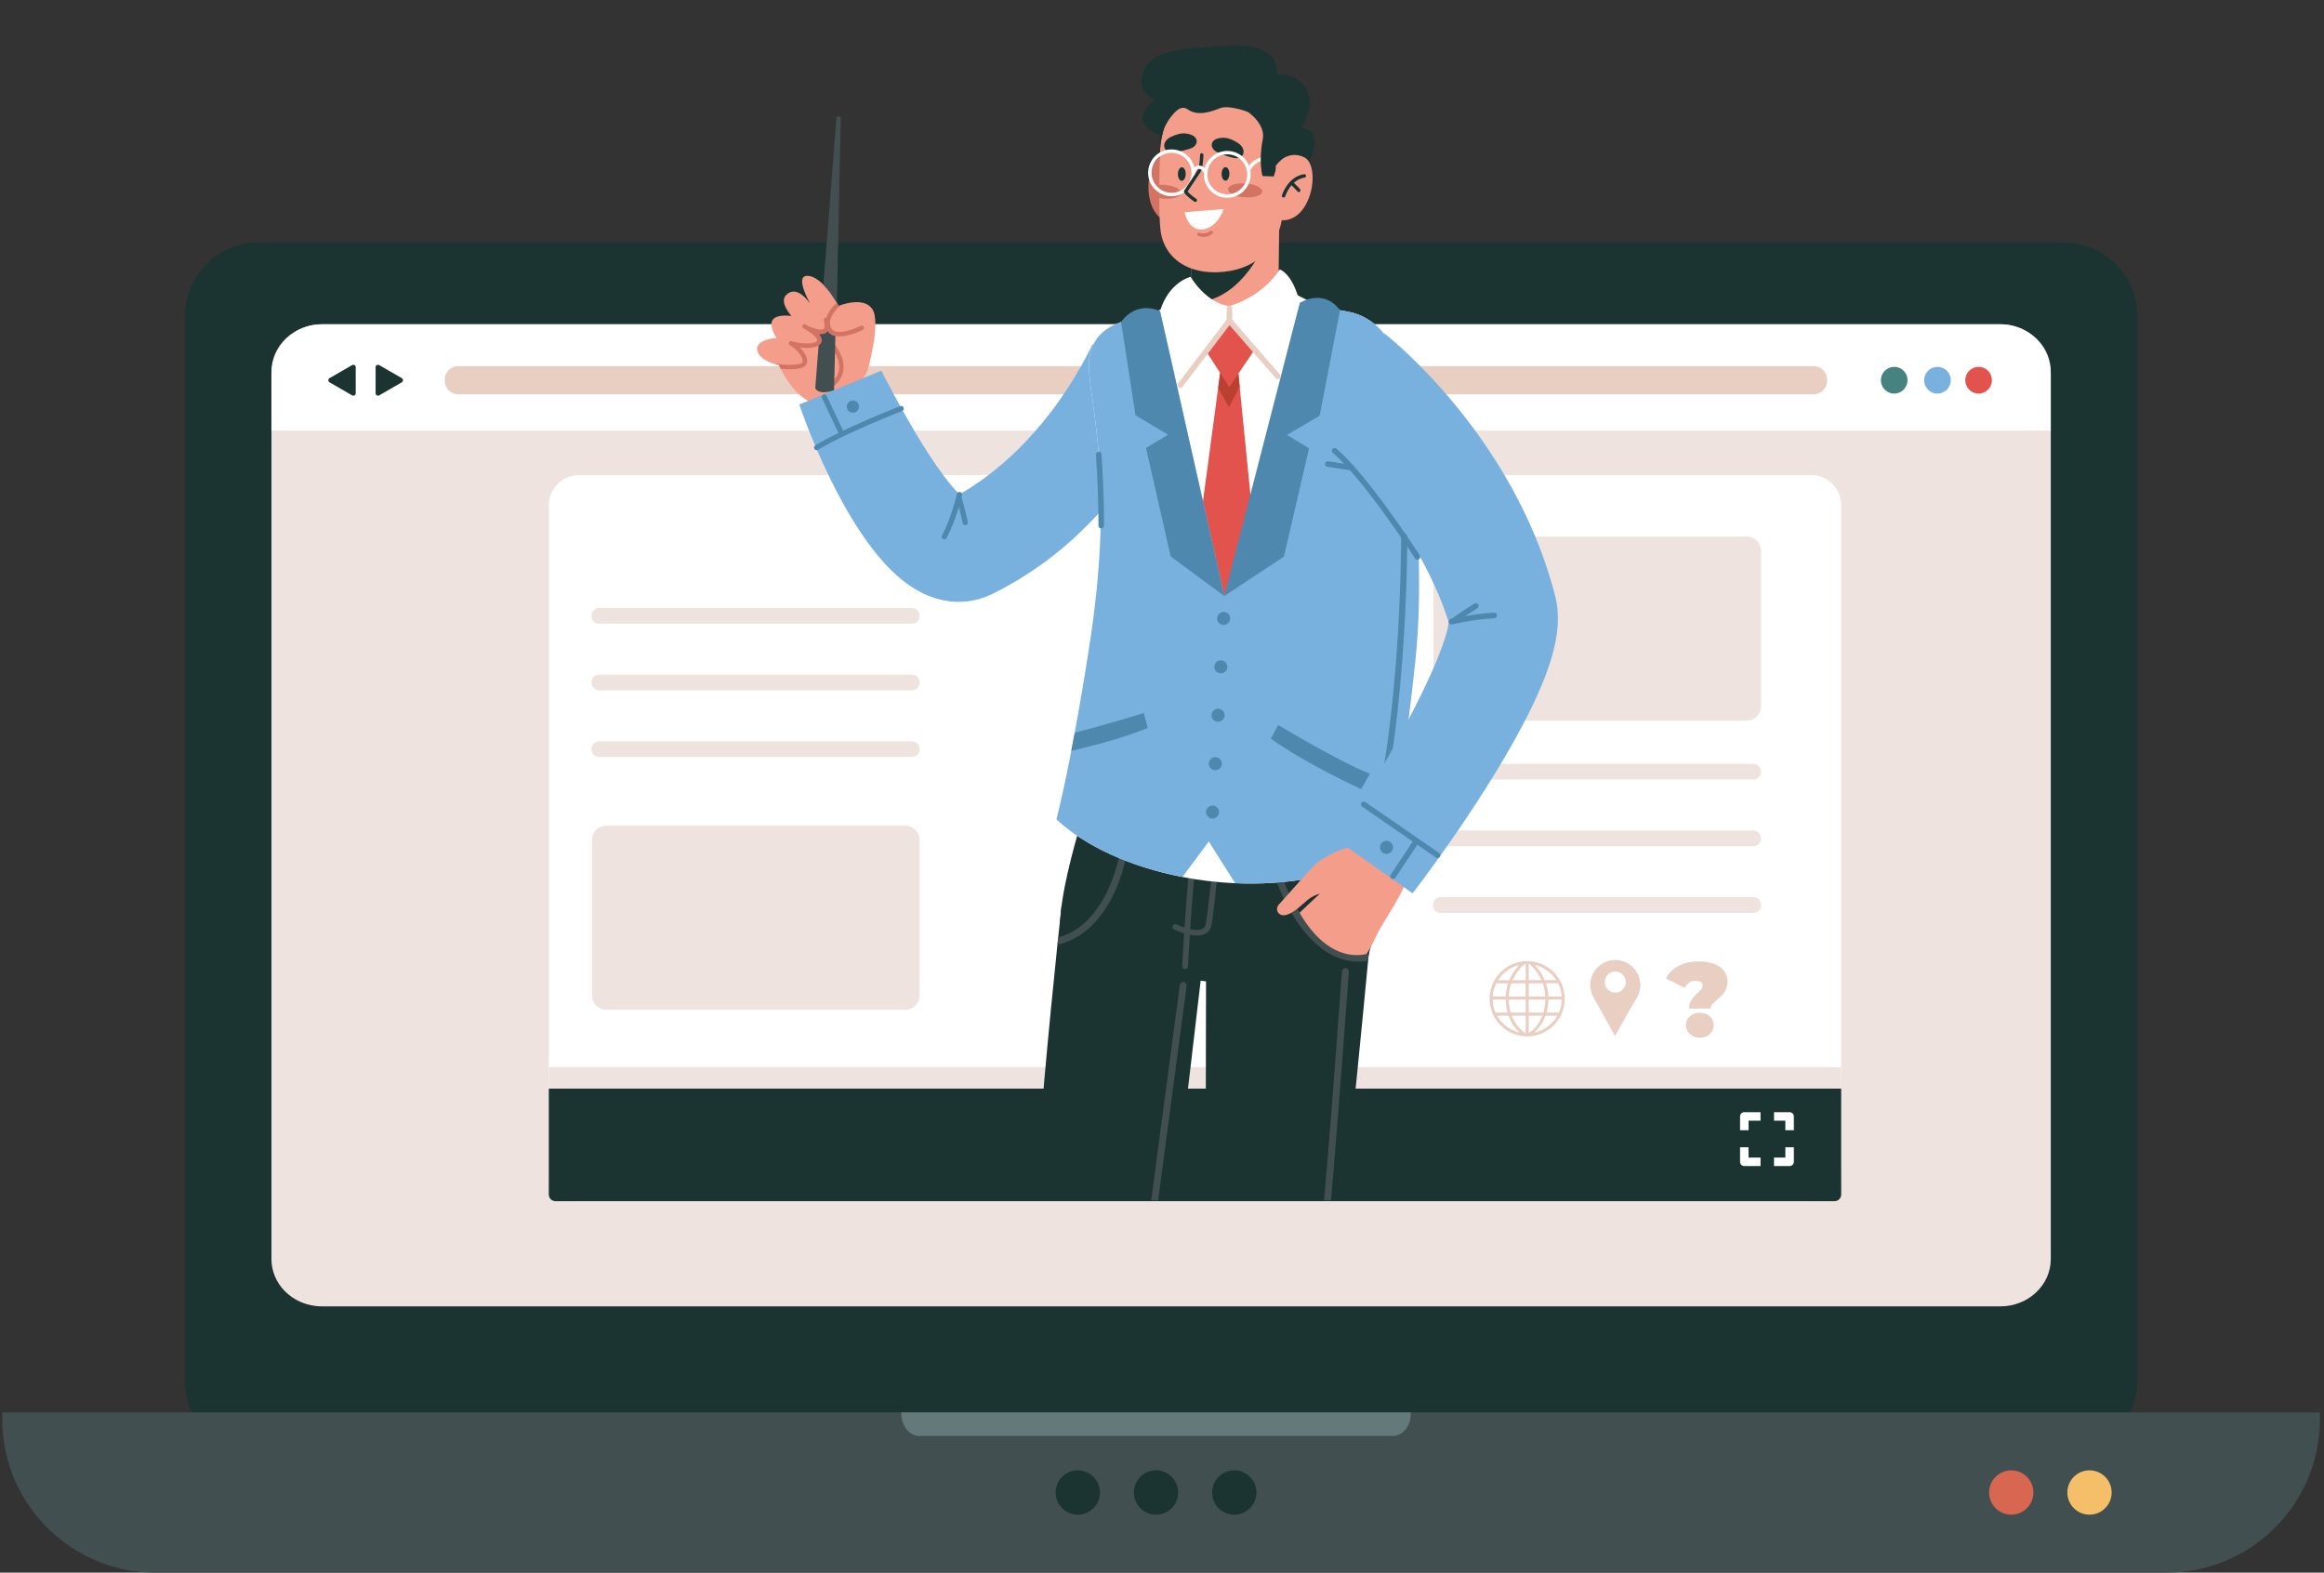 <svg width="368" height="249" viewBox="0 0 368 249" fill="none" xmlns="http://www.w3.org/2000/svg">
<rect x="0" y="0" width="368" height="249" fill="#333333" stroke="none"/>
<g clip-path="url(#clip0)">
<path d="M338.472 50.106V218.586C338.472 225.059 333.227 230.308 326.761 230.308H40.953C34.487 230.308 29.242 225.059 29.242 218.586V50.106C29.242 43.634 34.487 38.384 40.953 38.384H326.761C333.227 38.384 338.472 43.634 338.472 50.106Z" fill="#1B3431"/>
<path d="M324.736 58.834V199.358C324.736 203.49 321.164 206.844 316.755 206.844H50.966C48.608 206.844 46.492 205.883 45.029 204.36C43.755 203.039 42.984 201.28 42.984 199.358V58.834C42.984 54.702 46.564 51.348 50.972 51.348H316.762C318.238 51.348 319.616 51.721 320.798 52.381C323.149 53.676 324.736 56.081 324.736 58.834Z" fill="#EFE3DF"/>
<path d="M367.354 223.64V224.706C367.354 230.021 365.649 234.931 362.762 238.926C358.353 245.025 351.182 249 343.083 249H24.624C16.525 249 9.354 245.032 4.945 238.926C2.058 234.931 0.354 230.021 0.354 224.706V223.64H367.354Z" fill="#414F50"/>
<path d="M186.564 236.317C186.564 238.259 184.996 239.828 183.056 239.828C181.116 239.828 179.549 238.259 179.549 236.317C179.549 234.375 181.116 232.806 183.056 232.806C184.996 232.806 186.564 234.382 186.564 236.317Z" fill="#1B3431"/>
<path d="M174.174 236.317C174.174 238.259 172.606 239.828 170.667 239.828C168.727 239.828 167.159 238.259 167.159 236.317C167.159 234.375 168.727 232.806 170.667 232.806C172.6 232.806 174.174 234.382 174.174 236.317Z" fill="#1B3431"/>
<path d="M198.954 236.317C198.954 238.259 197.387 239.828 195.447 239.828C193.507 239.828 191.939 238.259 191.939 236.317C191.939 234.375 193.507 232.806 195.447 232.806C197.387 232.806 198.954 234.382 198.954 236.317Z" fill="#1B3431"/>
<path d="M321.986 236.317C321.986 238.259 320.419 239.828 318.479 239.828C316.539 239.828 314.972 238.259 314.972 236.317C314.972 234.375 316.539 232.806 318.479 232.806C320.412 232.806 321.986 234.382 321.986 236.317Z" fill="#D76751"/>
<path d="M334.376 236.317C334.376 238.259 332.809 239.828 330.869 239.828C328.929 239.828 327.361 238.259 327.361 236.317C327.361 234.375 328.929 232.806 330.869 232.806C332.809 232.806 334.376 234.382 334.376 236.317Z" fill="#F5BF69"/>
<path d="M142.725 223.64V223.882C142.725 225.804 144.011 227.367 145.598 227.367H220.52C222.107 227.367 223.394 225.811 223.394 223.882V223.64H142.725Z" fill="#647A7A"/>
<path d="M324.736 59.338V68.19H42.977V59.338C42.977 57.631 43.507 56.056 44.421 54.761C45.858 52.695 48.255 51.342 50.965 51.342H316.755C319.465 51.342 321.862 52.695 323.299 54.761C324.201 56.062 324.736 57.638 324.736 59.338Z" fill="white"/>
<path d="M302.052 60.201C302.052 61.371 301.105 62.319 299.943 62.319C298.774 62.319 297.833 61.371 297.833 60.201C297.833 59.03 298.78 58.089 299.943 58.089C301.112 58.082 302.052 59.03 302.052 60.201Z" fill="#468280"/>
<path d="M308.904 60.201C308.904 61.371 307.957 62.319 306.787 62.319C305.618 62.319 304.678 61.371 304.678 60.201C304.678 59.03 305.625 58.089 306.787 58.089C307.957 58.082 308.904 59.03 308.904 60.201Z" fill="#78B1DE"/>
<path d="M315.416 60.201C315.416 61.371 314.469 62.319 313.306 62.319C312.137 62.319 311.196 61.371 311.196 60.201C311.196 59.03 312.143 58.089 313.306 58.089C314.475 58.082 315.416 59.03 315.416 60.201Z" fill="#E2534D"/>
<path d="M287.174 62.437H72.559C71.383 62.437 70.423 61.476 70.423 60.299V60.103C70.423 58.926 71.383 57.965 72.559 57.965H287.174C288.35 57.965 289.31 58.926 289.31 60.103V60.299C289.31 61.476 288.35 62.437 287.174 62.437Z" fill="#E9CEC2"/>
<path d="M56.328 60.2V62.273C56.328 62.567 56.014 62.75 55.76 62.6L53.97 61.567L52.18 60.534C51.926 60.39 51.926 60.024 52.18 59.873L53.97 58.84L55.76 57.807C56.014 57.664 56.328 57.847 56.328 58.134V60.2Z" fill="#1B3431"/>
<path d="M59.476 60.2V62.273C59.476 62.567 59.789 62.75 60.044 62.6L61.833 61.567L63.623 60.534C63.878 60.39 63.878 60.024 63.623 59.873L61.833 58.84L60.044 57.807C59.789 57.664 59.476 57.847 59.476 58.134V60.2Z" fill="#1B3431"/>
<path d="M286.756 190.198H91.695C89.05 190.198 86.901 188.047 86.901 185.4V80.01C86.901 77.362 89.05 75.211 91.695 75.211H286.756C289.401 75.211 291.55 77.362 291.55 80.01V185.393C291.55 188.047 289.401 190.198 286.756 190.198Z" fill="white"/>
<path d="M251.806 155.875C251.786 156.64 251.989 157.365 252.348 157.98C252.524 158.281 252.707 158.575 252.871 158.876L255.738 164.054L257.619 160.66C258.115 159.758 258.657 158.882 259.186 157.999C259.539 157.405 259.742 156.712 259.742 155.973C259.742 153.691 257.815 151.854 255.503 152.011C253.478 152.148 251.858 153.841 251.806 155.875ZM254.099 155.502C254.099 154.574 254.85 153.828 255.771 153.828C256.691 153.828 257.443 154.58 257.443 155.502C257.443 156.424 256.691 157.176 255.771 157.176C254.85 157.176 254.099 156.424 254.099 155.502Z" fill="#E9CEC2"/>
<path d="M235.876 158.143C235.876 161.432 238.547 164.099 241.826 164.099C245.105 164.099 247.776 161.425 247.776 158.143C247.776 154.855 245.105 152.188 241.826 152.188C238.547 152.188 235.876 154.855 235.876 158.143ZM239.22 160.34C239.024 159.693 238.92 158.993 238.9 158.255H241.591V160.34H239.22ZM240.624 163.485C239.109 163.145 237.829 162.184 237.058 160.817H238.874C239.122 161.524 239.468 162.164 239.906 162.713C240.128 163.001 240.363 163.256 240.624 163.485ZM241.591 160.817V163.609C241.408 163.504 240.84 163.132 240.272 162.4C239.906 161.929 239.605 161.399 239.383 160.811H241.591V160.817ZM239.514 155.208C240.148 153.802 241.082 152.933 241.382 152.678C241.454 152.671 241.526 152.665 241.597 152.665V155.208H239.514ZM237.208 155.208C237.973 154.012 239.174 153.149 240.539 152.815C240.272 153.103 240.017 153.41 239.788 153.744C239.468 154.201 239.2 154.691 238.985 155.208H237.208ZM238.9 157.777C238.926 157.065 239.07 156.365 239.311 155.692H241.584V157.777H238.9ZM236.366 157.777C236.412 157.045 236.607 156.346 236.934 155.692H238.802C238.573 156.372 238.443 157.071 238.417 157.777H236.366ZM238.423 158.255C238.436 158.987 238.541 159.693 238.724 160.34H236.823C236.536 159.68 236.379 158.98 236.366 158.255H238.423ZM245.183 158.255H247.299C247.286 158.98 247.13 159.68 246.842 160.34H244.883C245.066 159.686 245.17 158.987 245.183 158.255ZM242.068 155.208V152.665C242.12 152.665 242.166 152.671 242.218 152.671C242.427 152.848 242.923 153.299 243.426 154.025C243.681 154.397 243.91 154.79 244.092 155.201H242.068V155.208ZM244.288 155.685C244.537 156.359 244.674 157.065 244.7 157.771H242.068V155.685H244.288ZM244.615 155.208C244.399 154.698 244.132 154.201 243.812 153.744C243.577 153.404 243.315 153.09 243.041 152.796C244.439 153.116 245.667 153.985 246.444 155.201H244.615V155.208ZM244.706 158.255C244.687 158.993 244.582 159.699 244.386 160.34H242.068V158.255H244.706ZM245.183 157.777C245.157 157.071 245.026 156.365 244.798 155.692H246.725C247.051 156.346 247.247 157.052 247.293 157.777H245.183ZM246.601 160.817C245.83 162.184 244.491 163.171 242.963 163.498C243.224 163.263 243.472 163.001 243.694 162.713C244.132 162.158 244.478 161.517 244.726 160.817H246.601ZM244.223 160.817C243.563 162.537 242.433 163.354 242.068 163.576V160.817H244.223Z" fill="#E9CEC2"/>
<path d="M269.604 156.058C269.604 155.541 269.108 155.273 268.487 155.273C267.769 155.273 267.109 155.705 266.757 156.404L263.798 154.92C264.647 153.325 266.326 152.227 268.984 152.227C271.596 152.227 273.543 153.325 273.543 155.404C273.543 157.954 270.884 158.398 270.884 159.68H267.455C267.455 157.673 269.604 157.071 269.604 156.058ZM266.972 162.314C266.972 161.196 267.867 160.353 269.167 160.353C270.466 160.353 271.361 161.203 271.361 162.314C271.361 163.413 270.46 164.315 269.167 164.315C267.873 164.315 266.972 163.413 266.972 162.314Z" fill="#E9CEC2"/>
<path d="M143.358 159.883H95.986C94.745 159.883 93.732 158.876 93.732 157.627V132.986C93.732 131.744 94.738 130.73 95.986 130.73H143.358C144.599 130.73 145.611 131.737 145.611 132.986V157.627C145.605 158.876 144.599 159.883 143.358 159.883Z" fill="#EFE3DF"/>
<path d="M276.599 114.118H229.227C227.986 114.118 226.974 113.111 226.974 111.862V87.221C226.974 85.979 227.979 84.965 229.227 84.965H276.599C277.84 84.965 278.853 85.972 278.853 87.221V111.862C278.846 113.111 277.84 114.118 276.599 114.118Z" fill="#EFE3DF"/>
<path d="M277.658 133.992H228.091C227.431 133.992 226.902 133.456 226.902 132.802V132.691C226.902 132.031 227.438 131.501 228.091 131.501H277.658C278.318 131.501 278.847 132.038 278.847 132.691V132.802C278.847 133.456 278.318 133.992 277.658 133.992Z" fill="#EFE3DF"/>
<path d="M277.658 123.434H228.091C227.431 123.434 226.902 122.898 226.902 122.244V122.133C226.902 121.472 227.438 120.943 228.091 120.943H277.658C278.318 120.943 278.847 121.479 278.847 122.133V122.244C278.847 122.898 278.318 123.434 277.658 123.434Z" fill="#EFE3DF"/>
<path d="M277.658 144.545H228.091C227.431 144.545 226.902 144.009 226.902 143.355V143.244C226.902 142.583 227.438 142.054 228.091 142.054H277.658C278.318 142.054 278.847 142.59 278.847 143.244V143.355C278.847 144.015 278.318 144.545 277.658 144.545Z" fill="#EFE3DF"/>
<path d="M144.418 109.312H94.851C94.191 109.312 93.662 108.776 93.662 108.122V108.011C93.662 107.351 94.198 106.821 94.851 106.821H144.418C145.077 106.821 145.606 107.357 145.606 108.011V108.122C145.606 108.776 145.077 109.312 144.418 109.312Z" fill="#EFE3DF"/>
<path d="M144.418 98.754H94.851C94.191 98.754 93.662 98.218 93.662 97.564V97.453C93.662 96.792 94.198 96.263 94.851 96.263H144.418C145.077 96.263 145.606 96.799 145.606 97.453V97.564C145.606 98.218 145.077 98.754 144.418 98.754Z" fill="#EFE3DF"/>
<path d="M144.418 119.864H94.851C94.191 119.864 93.662 119.328 93.662 118.675V118.563C93.662 117.903 94.198 117.374 94.851 117.374H144.418C145.077 117.374 145.606 117.91 145.606 118.563V118.675C145.606 119.335 145.077 119.864 144.418 119.864Z" fill="#EFE3DF"/>
<path d="M86.901 172.337H291.55V189.133C291.55 189.721 291.073 190.192 290.485 190.192H87.966C87.378 190.192 86.901 189.714 86.901 189.133V172.337Z" fill="#1B3431"/>
<path d="M276.881 178.96V177.443H278.775V176.096H276.208C275.836 176.096 275.535 176.397 275.535 176.77V178.96H276.881Z" fill="white"/>
<path d="M276.881 181.653H275.535V183.955C275.535 184.327 275.836 184.628 276.208 184.628H278.775V183.281H276.881V181.653Z" fill="white"/>
<path d="M282.706 178.96H284.052V176.77C284.052 176.397 283.751 176.096 283.379 176.096H280.91V177.443H282.706V178.96Z" fill="white"/>
<path d="M282.706 181.653V183.281H280.91V184.628H283.379C283.751 184.628 284.052 184.327 284.052 183.955V181.653H282.706Z" fill="white"/>
<path d="M291.55 168.983H86.901V172.343H291.55V168.983Z" fill="#EFE3DF"/>
<path d="M137.364 58.703C137.364 58.703 134.934 64.228 130.421 64.162C126.777 64.11 124.399 59.978 123.615 58.396C123.426 58.017 123.335 57.781 123.335 57.781C123.335 57.781 123.073 57.742 122.695 57.637C121.806 57.395 120.265 56.801 119.925 55.539C119.442 53.741 122.943 53.505 122.943 53.505C122.943 53.505 121.669 51.596 122.361 50.629C123.041 49.674 125.32 50.027 125.32 50.027C125.32 50.027 123.335 47.857 124.478 46.713C126.208 44.987 128.096 47.863 128.266 48.04C128.155 47.818 125.888 43.816 127.73 43.679C129.337 43.555 131.342 45.85 132.511 47.916C132.701 48.243 132.799 48.432 132.799 48.432C132.799 48.432 132.916 48.386 133.112 48.315C134.053 47.988 136.874 47.183 138.102 48.896C139.585 50.969 137.364 58.703 137.364 58.703Z" fill="#F49D8B"/>
<path d="M132.022 61.102C131.904 61.129 131.78 61.089 131.695 60.991C131.565 60.847 131.578 60.625 131.721 60.501C132.492 59.814 132.884 59.01 132.884 58.108C132.884 55.8 130.382 53.564 130.356 53.538C130.212 53.414 130.199 53.192 130.324 53.048C130.454 52.904 130.67 52.891 130.813 53.015C130.924 53.113 133.576 55.486 133.576 58.102C133.576 59.206 133.106 60.187 132.178 61.017C132.139 61.063 132.08 61.089 132.022 61.102Z" fill="#D37363"/>
<path d="M131.218 52.028C131.113 52.426 130.865 52.701 130.506 52.825C130.428 52.851 130.349 52.871 130.258 52.877C130.068 52.904 129.846 52.891 129.618 52.858C129.755 53.008 129.872 53.165 129.957 53.322C130.042 53.479 130.101 53.629 130.114 53.786C130.134 54.008 130.088 54.322 129.748 54.597C129.023 55.172 127.697 55.146 126.652 55.002C127.266 55.617 127.75 56.369 127.808 57.003C127.848 57.415 127.71 57.761 127.41 57.997C127.208 58.16 126.901 58.271 126.541 58.343C125.647 58.526 124.425 58.467 123.615 58.395C123.426 58.016 123.334 57.781 123.334 57.781C123.334 57.781 123.073 57.742 122.688 57.637C122.747 57.611 122.812 57.598 122.884 57.611C124.17 57.787 126.417 57.898 126.979 57.454C127.051 57.395 127.136 57.297 127.116 57.062C127.051 56.356 126.058 55.192 125.078 54.662C124.922 54.577 124.856 54.394 124.922 54.231C124.987 54.061 125.17 53.976 125.333 54.022C126.162 54.25 128.488 54.702 129.311 54.048C129.428 53.95 129.422 53.884 129.415 53.845C129.402 53.675 129.252 53.472 129.023 53.244C128.566 52.792 127.795 52.282 127.221 51.975C127.155 51.943 127.103 51.89 127.077 51.825C127.025 51.727 127.025 51.609 127.077 51.505C127.168 51.335 127.377 51.269 127.547 51.361C127.658 51.42 127.88 51.544 128.155 51.714C128.703 51.923 129.239 52.099 129.663 52.165C129.918 52.204 130.127 52.204 130.277 52.158C130.369 52.126 130.48 52.067 130.539 51.844C130.617 51.57 130.571 51.165 130.441 50.727C130.401 50.589 130.454 50.445 130.565 50.354L130.571 50.347C130.761 50.203 131.041 50.295 131.107 50.524C131.277 51.073 131.329 51.603 131.218 52.028Z" fill="#D37363"/>
<path d="M130.382 45.078C130.872 45.588 131.29 46.052 131.662 46.647C132.021 47.229 132.269 47.536 132.518 47.922C132.55 47.889 132.485 47.955 132.518 47.922L133.132 18.75C133.145 18.306 132.479 18.266 132.446 18.718L130.382 45.078C130.382 45.078 130.375 45.072 130.382 45.078Z" fill="#414F50"/>
<path d="M132.068 61.802C129.449 62.671 129.096 61.436 129.096 61.436L129.625 54.682C129.664 54.656 129.71 54.623 129.749 54.597C130.089 54.322 130.134 54.002 130.115 53.786C130.102 53.629 130.043 53.479 129.958 53.322C129.906 53.224 129.834 53.119 129.756 53.021L129.769 52.877C129.945 52.891 130.115 52.897 130.258 52.877C130.35 52.864 130.428 52.851 130.507 52.825C130.748 52.747 130.938 52.596 131.062 52.387C131.264 52.721 131.565 52.956 131.957 53.1C132.061 53.139 132.166 53.172 132.283 53.191L132.068 61.802Z" fill="#414F50"/>
<path d="M136.619 52.224C136.541 52.263 135.326 52.878 134.026 53.139C133.308 53.283 132.556 53.322 131.956 53.1C131.459 52.917 131.113 52.577 130.917 52.093C130.218 50.38 131.616 48.746 132.511 47.916C132.7 48.242 132.798 48.432 132.798 48.432C132.798 48.432 132.916 48.386 133.112 48.314C132.347 48.988 130.989 50.439 131.557 51.825C131.675 52.126 131.89 52.322 132.197 52.44C133.353 52.871 135.554 51.975 136.306 51.596C136.475 51.511 136.684 51.577 136.776 51.747C136.861 51.923 136.789 52.132 136.619 52.224Z" fill="#D37363"/>
<path d="M173.005 54.506V54.493C173.005 54.493 173.012 54.48 173.005 54.493L172.986 54.525L172.947 54.604L172.855 54.793L172.653 55.212C172.581 55.356 172.509 55.499 172.437 55.643C172.365 55.787 172.287 55.938 172.209 56.081C171.902 56.67 171.582 57.271 171.248 57.866C170.569 59.05 169.87 60.239 169.113 61.39C168.355 62.541 167.584 63.678 166.755 64.777C166.337 65.319 165.925 65.868 165.488 66.391C165.07 66.934 164.626 67.444 164.188 67.967C163.293 68.987 162.379 69.987 161.425 70.929C161.197 71.171 160.948 71.4 160.707 71.628C160.465 71.857 160.23 72.099 159.982 72.315C159.485 72.759 158.996 73.217 158.486 73.635C157.487 74.511 156.429 75.29 155.371 76.074C154.293 76.819 153.209 77.545 152.079 78.192C151.798 78.356 151.517 78.526 151.236 78.683L150.374 79.134L149.943 79.363L149.839 79.421L149.891 79.395L149.963 79.363C150.061 79.317 150.165 79.278 150.27 79.245C150.707 79.075 151.217 78.996 151.674 78.99C151.791 78.99 151.883 78.983 151.994 78.99C152.046 78.996 152.098 78.996 152.151 79.003L152.281 79.016C152.366 79.023 152.458 79.042 152.536 79.062C152.601 79.068 152.667 79.088 152.732 79.108C152.765 79.114 152.804 79.134 152.823 79.134C152.849 79.14 152.869 79.147 152.895 79.153C152.941 79.166 152.987 79.193 153.026 79.206C153.052 79.212 153.078 79.225 153.104 79.238L153.137 79.258C153.143 79.258 153.15 79.258 153.15 79.264C153.241 79.323 153.052 79.238 152.791 79.036C152.529 78.833 152.183 78.526 151.818 78.16C151.452 77.793 151.066 77.362 150.675 76.898C149.891 75.969 149.094 74.897 148.31 73.773C147.526 72.642 146.756 71.452 145.998 70.223C145.234 69 144.489 67.738 143.758 66.457C143.026 65.175 142.301 63.881 141.596 62.567C141.237 61.913 140.884 61.259 140.544 60.599L139.538 58.697L126.567 64.051L126.789 64.692L127.005 65.287L127.436 66.463C127.73 67.241 128.03 68.013 128.337 68.778C128.958 70.308 129.611 71.831 130.303 73.348C131.002 74.858 131.733 76.368 132.517 77.879C132.916 78.63 133.314 79.382 133.739 80.134C134.163 80.886 134.607 81.638 135.064 82.39C135.992 83.893 136.991 85.397 138.167 86.92C138.755 87.679 139.388 88.45 140.094 89.222C140.806 90 141.589 90.778 142.536 91.575C143.49 92.366 144.6 93.183 146.103 93.922L146.383 94.06C146.481 94.105 146.586 94.151 146.69 94.19C146.899 94.275 147.102 94.367 147.311 94.445C147.526 94.53 147.768 94.609 147.997 94.681L148.343 94.792C148.46 94.825 148.591 94.857 148.722 94.89C148.976 94.955 149.238 95.014 149.492 95.066C149.767 95.119 150.048 95.158 150.328 95.197C150.472 95.217 150.609 95.23 150.753 95.249C150.903 95.263 151.053 95.269 151.204 95.276C151.504 95.289 151.798 95.302 152.111 95.289C153.352 95.263 154.633 95.021 155.821 94.602C156.109 94.498 156.39 94.38 156.67 94.256L156.879 94.164L157.069 94.079L157.219 94.001L157.833 93.687L159.054 93.053C159.459 92.831 159.851 92.602 160.25 92.373C161.85 91.471 163.372 90.457 164.867 89.411C166.337 88.339 167.78 87.221 169.132 86.018C170.504 84.841 171.791 83.573 173.038 82.285L173.952 81.304C174.259 80.977 174.547 80.637 174.841 80.304C175.135 79.971 175.429 79.631 175.709 79.291L176.559 78.264C178.792 75.492 180.765 72.557 182.502 69.497C183.364 67.961 184.181 66.405 184.919 64.79C185.291 63.979 185.65 63.168 185.99 62.325C186.075 62.116 186.16 61.907 186.238 61.691C186.323 61.482 186.401 61.259 186.486 61.044C186.565 60.828 186.65 60.599 186.734 60.37L187.009 59.553L173.005 54.506Z" fill="#78B1DE"/>
<path d="M134.098 64.221C134.007 64.751 134.366 65.248 134.888 65.339C135.417 65.43 135.914 65.071 136.005 64.548C136.097 64.018 135.738 63.522 135.215 63.43C134.686 63.338 134.19 63.691 134.098 64.221Z" fill="#4E88AF"/>
<path d="M149.428 85.377C149.604 85.423 149.8 85.345 149.892 85.175C151.42 82.357 152.302 78.558 152.335 78.395C152.387 78.173 152.25 77.95 152.021 77.898C151.799 77.846 151.577 77.99 151.525 78.212C151.518 78.251 150.636 82.063 149.16 84.782C149.049 84.985 149.128 85.233 149.324 85.345C149.363 85.358 149.395 85.371 149.428 85.377Z" fill="#4E88AF"/>
<path d="M152.739 83.135C152.798 83.148 152.863 83.154 152.928 83.141C153.15 83.096 153.294 82.873 153.248 82.651C153.222 82.527 152.595 79.604 152.184 78.669C152.092 78.46 151.844 78.369 151.635 78.46C151.426 78.552 151.335 78.8 151.426 79.009C151.805 79.859 152.432 82.795 152.438 82.828C152.471 82.978 152.589 83.096 152.739 83.135Z" fill="#4E88AF"/>
<path d="M129.213 71.262C129.317 71.288 129.435 71.275 129.533 71.216C133.778 68.621 142.752 65.11 142.844 65.077C143.059 64.992 143.164 64.757 143.079 64.541C142.994 64.326 142.759 64.221 142.543 64.306C142.452 64.339 133.406 67.882 129.102 70.51C128.906 70.628 128.847 70.883 128.965 71.079C129.017 71.171 129.108 71.236 129.213 71.262Z" fill="#4E88AF"/>
<path d="M133.21 69.144C133.302 69.17 133.4 69.164 133.491 69.118C133.7 69.02 133.785 68.771 133.687 68.569L130.892 62.665C130.794 62.456 130.545 62.371 130.343 62.469C130.134 62.567 130.049 62.815 130.147 63.018L132.942 68.922C132.995 69.033 133.099 69.111 133.21 69.144Z" fill="#4E88AF"/>
<path d="M217.04 149.965C216.948 150.324 216.85 150.677 216.746 151.024C216.739 151.037 216.739 151.05 216.733 151.063C216.589 151.527 216.426 151.978 216.256 152.403C214.702 156.189 202.749 156.725 190.979 155.385C181.855 154.345 172.842 152.174 168.884 149.52C165.174 147.029 173.129 124.121 173.129 124.121L217.758 133.587C217.765 133.587 218.751 143.12 217.04 149.965Z" fill="#1B3431"/>
<path d="M186.036 190.061H163.888C164.691 177.796 165.932 164.027 167.441 149.566C167.48 149.18 167.519 148.794 167.565 148.408C167.696 147.127 167.839 145.833 167.976 144.538C168.016 144.192 168.048 143.845 168.087 143.499L172.385 145.486L173.437 145.976L190.301 153.789L190.124 155.273L186.036 190.061Z" fill="#1B3431"/>
<path d="M183.39 190.061H182.286L186.819 155.947C186.858 155.646 187.133 155.437 187.433 155.476C187.734 155.515 187.943 155.79 187.903 156.09L183.39 190.061Z" fill="#414F50"/>
<path d="M178.203 136.137C178.151 136.418 177.06 142.021 173.436 145.983C172.704 146.787 171.868 147.52 170.921 148.128C170.176 148.605 169.399 148.978 168.589 149.252C168.217 149.383 167.832 149.488 167.446 149.573C167.485 149.187 167.525 148.801 167.57 148.415C167.753 148.37 167.936 148.317 168.119 148.258C168.896 148.003 169.634 147.657 170.333 147.206C171.091 146.715 171.777 146.134 172.384 145.499C175.996 141.734 177.113 136.006 177.126 135.941C177.178 135.647 177.465 135.451 177.766 135.503C178.06 135.549 178.256 135.837 178.203 136.137Z" fill="#414F50"/>
<path d="M187.198 152.998C187.184 153.24 187.38 153.449 187.629 153.462C187.629 153.462 187.629 153.462 187.635 153.462C187.89 153.475 188.099 153.286 188.112 153.044C188.197 151.39 188.295 149.697 188.406 148.01C188.425 147.709 188.445 147.415 188.465 147.114C188.837 141.59 189.301 136.17 189.653 132.339C189.679 132.031 189.712 131.731 189.738 131.443C189.817 130.606 189.888 129.861 189.947 129.227C189.647 129.181 189.34 129.128 189.046 129.076C188.987 129.704 188.915 130.462 188.837 131.306C188.811 131.593 188.785 131.894 188.752 132.201C188.406 135.993 187.942 141.374 187.57 146.859C187.55 147.16 187.531 147.467 187.505 147.768C187.387 149.527 187.282 151.285 187.198 152.998Z" fill="#414F50"/>
<path d="M185.905 147.167C186.049 147.232 186.689 147.533 187.498 147.781C187.779 147.866 188.086 147.951 188.4 148.01C188.687 148.062 188.975 148.108 189.262 148.121C189.817 148.154 190.346 148.095 190.797 147.886C191.352 147.624 191.711 147.14 191.835 146.493C192.168 144.787 192.88 137.752 193.357 132.777C193.39 132.469 193.416 132.175 193.442 131.881C193.52 131.083 193.586 130.358 193.645 129.743C193.344 129.704 193.037 129.671 192.737 129.625C192.678 130.247 192.613 130.979 192.534 131.783C192.508 132.071 192.475 132.371 192.449 132.679C191.972 137.641 191.261 144.669 190.934 146.317C190.862 146.696 190.686 146.944 190.385 147.088C189.902 147.317 189.177 147.271 188.459 147.108C188.152 147.042 187.845 146.951 187.557 146.859C187.035 146.689 186.578 146.5 186.303 146.362C186.075 146.251 185.8 146.343 185.689 146.559C185.585 146.787 185.683 147.055 185.905 147.167Z" fill="#414F50"/>
<path d="M216.746 151.004C216.746 151.011 216.746 151.011 216.746 151.017C216.746 151.03 216.746 151.043 216.74 151.056C216.707 151.409 216.674 151.776 216.635 152.142C215.642 162.596 214.114 178.319 212.795 190.061H190.908L190.986 148.114C190.986 148.114 197.087 145.212 203.631 142.995C203.984 142.878 204.343 142.76 204.696 142.642C205.368 142.426 206.048 142.211 206.72 142.015C207.08 141.91 207.439 141.812 207.791 141.714C211.828 140.615 215.57 140.073 217.667 140.955C217.667 140.955 217.34 144.512 216.831 149.958C216.811 150.305 216.779 150.651 216.746 151.004Z" fill="#1B3431"/>
<path d="M209.659 190.061C210.92 175.75 212.468 154.077 212.487 153.796C212.507 153.495 212.768 153.266 213.075 153.286C213.376 153.305 213.604 153.567 213.585 153.874C213.565 154.149 212.024 175.724 210.763 190.061H209.659Z" fill="#414F50"/>
<path d="M216.746 151.004C216.746 151.011 216.746 151.011 216.746 151.017C216.746 151.03 216.746 151.043 216.74 151.056C216.707 151.409 216.674 151.776 216.635 152.142C215.081 152.403 213.559 152.266 212.089 151.723C209.287 150.703 207.086 148.402 205.492 146.107C204.735 145.022 204.121 143.937 203.638 142.995C202.821 141.394 202.384 140.197 202.338 140.066C202.24 139.779 202.39 139.465 202.671 139.367C202.958 139.262 203.272 139.413 203.37 139.7C203.383 139.733 203.833 140.982 204.702 142.642C205.159 143.525 205.741 144.519 206.433 145.512C207.922 147.65 209.94 149.775 212.461 150.697C213.84 151.2 215.277 151.305 216.746 151.004Z" fill="#414F50"/>
<path d="M224.44 100.878C224.361 102.042 224.263 103.212 224.146 104.376C223.545 110.228 221.304 129.795 219.286 135.274C211.854 138.883 203.519 140.19 195.584 139.844C194.068 139.779 192.573 139.648 191.097 139.471C189.79 139.308 188.504 139.105 187.237 138.857C178.981 137.262 171.757 133.934 167.283 129.73C169.399 121.518 171.875 106.632 172.802 100.244C172.979 99.054 173.129 97.897 173.266 96.76C173.403 95.655 173.521 94.583 173.632 93.53C173.749 92.334 173.86 91.17 173.945 90.039C174.037 88.823 174.109 87.653 174.167 86.515C174.226 85.305 174.265 84.135 174.291 83.004C174.618 67.627 171.809 60.037 172.554 56.356C173.671 50.812 178.792 50.89 183.461 49.145C183.736 49.047 184.004 48.935 184.271 48.818C184.454 48.739 184.631 48.654 184.807 48.576C186.407 47.811 187.896 46.732 189.078 45.013L202.781 45.039C202.781 45.039 203.898 45.954 205.884 46.968C206.067 47.066 206.263 47.157 206.465 47.255C206.955 47.49 207.497 47.719 208.085 47.948C209.509 48.491 211.22 48.994 213.238 49.315C219.378 50.308 222.905 56.846 223.551 67.451C223.878 72.805 224.224 77.852 224.453 82.723C224.466 83.043 224.485 83.37 224.498 83.691C224.753 89.614 224.825 95.263 224.44 100.878Z" fill="white"/>
<path d="M186.57 108.665L188.915 114.359L189.967 116.922L192.945 124.16L194.395 121.368L194.904 120.381L196.067 118.145L196.583 117.158L197.746 114.922L198.255 113.934L199.418 111.698L199.934 110.711L201.024 108.613L201.005 108.384L200.835 106.71L200.456 102.931L200.293 101.258L199.914 97.472L199.744 95.805L199.372 92.02L199.202 90.353L198.823 86.567L198.66 84.893L198.281 81.115L198.118 79.441L197.739 75.662L197.569 73.988L197.197 70.203L197.027 68.536L196.648 64.75L196.485 63.083L196.302 61.259L196.093 59.173L193.206 59.049L193.121 59.703L192.945 61.024L192.886 61.429L192.54 64.025L192.364 65.352L191.959 68.353L191.782 69.68L191.384 72.681L191.208 74.001L190.803 77.002L190.626 78.329L190.228 81.33L190.045 82.651L189.647 85.652L189.47 86.979L189.065 89.98L188.889 91.307L188.491 94.308L188.314 95.629L187.909 98.629L187.733 99.957L187.335 102.957L187.158 104.285L186.753 107.285L186.577 108.606L186.57 108.665Z" fill="#E2534D"/>
<path d="M192.887 61.429L194.598 64.476L196.303 61.259L196.094 59.173L193.207 59.049L193.122 59.703L192.946 61.024L192.887 61.429Z" fill="#BA4131"/>
<path d="M224.44 100.879C224.361 102.042 224.263 103.213 224.146 104.376C223.545 110.228 221.305 129.795 219.286 135.274C211.854 138.883 203.52 140.191 195.584 139.844L191.41 133.241L187.237 138.857C178.981 137.262 171.757 133.934 167.283 129.73C168.048 126.755 168.864 122.905 169.635 118.897C169.818 117.936 170 116.962 170.183 115.994C171.313 109.855 172.293 103.762 172.802 100.244C172.979 99.055 173.129 97.897 173.266 96.76C173.403 95.655 173.521 94.583 173.632 93.53C173.749 92.334 173.86 91.17 173.945 90.039C174.037 88.823 174.109 87.653 174.167 86.515C174.226 85.305 174.265 84.135 174.292 83.004C174.618 67.627 171.81 60.037 172.554 56.356C173.671 50.812 178.792 50.89 183.462 49.145C183.54 49.184 183.618 49.223 183.697 49.262L193.879 94.36L207.837 48.007C207.837 48.007 207.928 47.987 208.092 47.948C209.515 48.491 211.227 48.994 213.245 49.315C219.384 50.308 222.911 56.846 223.558 67.451C223.885 72.805 224.231 77.852 224.459 82.723C224.472 83.043 224.492 83.37 224.505 83.691C224.753 89.614 224.825 95.263 224.44 100.879Z" fill="#78B1DE"/>
<path d="M215.786 137.438C215.982 137.438 216.171 137.314 216.243 137.118C222.944 119.263 222.84 85.26 222.84 84.919C222.84 84.651 222.618 84.429 222.35 84.429C222.082 84.429 221.86 84.651 221.86 84.919C221.86 85.26 221.971 119.08 215.329 136.771C215.231 137.026 215.361 137.307 215.616 137.405C215.675 137.431 215.727 137.438 215.786 137.438Z" fill="#4E88AF"/>
<path d="M181.744 115.262C177.871 116.838 172.94 118.125 169.635 118.897C169.818 117.936 170.001 116.962 170.184 115.994C175.245 114.752 181.117 112.889 181.117 112.889L181.744 115.262Z" fill="#4E88AF"/>
<path d="M202.397 114.797C202.397 114.797 212.37 120.793 216.936 122.505L215.544 124.938C215.544 124.938 206.871 120.995 201.234 116.961L202.397 114.797Z" fill="#4E88AF"/>
<path d="M183.683 49.263C183.683 49.263 180.13 47.412 177.518 50.982L179.804 65.757L184.964 68.83L181.463 70.922L185.375 88.104L193.859 94.367L183.683 49.263Z" fill="#4E88AF"/>
<path d="M205.818 47.948C205.818 47.948 209.58 45.556 212.187 49.132L208.967 65.816L203.794 68.869L207.288 70.975L203.304 88.136L193.859 94.367L205.818 47.948Z" fill="#4E88AF"/>
<path d="M190.973 128.664C191.018 129.233 191.521 129.658 192.09 129.612C192.658 129.567 193.082 129.063 193.037 128.494C192.991 127.926 192.488 127.501 191.92 127.546C191.352 127.599 190.927 128.096 190.973 128.664Z" fill="#4E88AF"/>
<path d="M191.41 121.002C191.456 121.571 191.959 121.995 192.527 121.95C193.095 121.904 193.52 121.401 193.474 120.832C193.428 120.263 192.926 119.838 192.357 119.884C191.789 119.93 191.364 120.433 191.41 121.002Z" fill="#4E88AF"/>
<path d="M191.848 113.333C191.893 113.902 192.396 114.327 192.965 114.281C193.533 114.235 193.957 113.732 193.912 113.163C193.866 112.594 193.363 112.169 192.795 112.215C192.227 112.267 191.802 112.764 191.848 113.333Z" fill="#4E88AF"/>
<path d="M192.285 105.671C192.331 106.239 192.834 106.664 193.402 106.619C193.97 106.573 194.395 106.069 194.349 105.501C194.303 104.932 193.801 104.507 193.232 104.553C192.664 104.598 192.24 105.102 192.285 105.671Z" fill="#4E88AF"/>
<path d="M192.73 98.002C192.775 98.57 193.278 98.996 193.846 98.95C194.415 98.904 194.839 98.4 194.794 97.832C194.748 97.263 194.245 96.838 193.677 96.884C193.102 96.936 192.677 97.433 192.73 98.002Z" fill="#4E88AF"/>
<path d="M174.664 83.553C174.389 83.808 173.939 83.612 173.939 83.233C173.939 79.853 173.814 76.224 173.566 72.406C173.553 72.23 173.547 72.092 173.54 71.994C173.527 71.752 173.71 71.543 173.952 71.524C174.2 71.51 174.402 71.694 174.422 71.936C174.428 72.034 174.435 72.171 174.448 72.347C174.696 76.178 174.82 79.827 174.82 83.22C174.82 83.344 174.768 83.462 174.677 83.54C174.67 83.547 174.664 83.553 174.664 83.553Z" fill="#4E88AF"/>
<path d="M204.212 29.139C204.212 29.139 207.347 26.896 208.085 23.373C208.738 20.267 206.125 20.267 206.125 20.267C206.125 20.267 208.261 16.894 206.981 14.377C205.381 11.219 202.174 11.827 202.174 11.827C202.174 11.827 203.036 6.812 195.061 7.218C187.086 7.623 182.338 7.93 181.045 11.376C179.751 14.828 183.004 15.835 183.004 15.835C183.004 15.835 179.784 17.796 181.358 19.836C182.932 21.875 184.898 21.274 184.898 21.274L204.212 29.139Z" fill="#1B3431"/>
<path d="M188.111 27.753C188.111 27.753 187.125 24.027 184.101 24.726C181.077 25.419 180.496 35.357 186.191 35.317L188.111 27.753Z" fill="#D37363"/>
<path d="M202.435 46.105C202.435 46.105 203.147 47.36 197.596 48.896C194.669 49.707 191.123 48.936 189.359 47.896C188.641 47.471 188.23 47.151 188.23 47.151C189.131 42.934 188.406 40.201 188.197 39.547C188.164 39.449 188.145 39.397 188.145 39.397L202.599 32.199L202.435 46.105Z" fill="#F49D8B"/>
<path d="M200.548 37.88C200.548 37.88 197.067 47.445 189.353 47.896C188.635 47.471 188.223 47.151 188.223 47.151C189.124 42.934 188.399 40.201 188.19 39.547L200.548 37.88Z" fill="#1B3431"/>
<path d="M194.937 42.868C188.974 43.967 184.258 41.358 183.742 36.245C183.618 35.01 183.566 33.232 183.566 31.368C183.566 31.349 183.566 31.329 183.566 31.309C183.566 30.917 183.566 30.518 183.566 30.12C183.566 29.832 183.572 29.544 183.572 29.257C183.611 25.942 183.736 22.941 183.736 22.941C184.676 14.723 192.847 11.735 199.333 14.932C205.818 18.123 203.206 28.113 203.14 33.003C203.069 37.9 200.051 41.927 194.937 42.868Z" fill="#F49D8B"/>
<path d="M193.761 33.107C193.761 33.107 192.918 35.834 190.691 36.278C188.157 36.782 187.582 33.604 187.582 33.604L193.761 33.107Z" fill="white"/>
<path d="M195.361 25.007C197.046 25.366 197.523 23.562 196.001 22.621C195.309 22.189 194.545 21.823 193.761 21.817C191.54 21.803 191.469 23.372 192.585 24.007C193.121 24.314 194.395 24.804 195.361 25.007Z" fill="#1B3431"/>
<path d="M185.787 24.112C184.069 24.262 183.814 22.412 185.441 21.66C186.179 21.32 186.982 21.045 187.759 21.137C189.967 21.392 189.843 22.954 188.661 23.451C188.092 23.693 186.773 24.02 185.787 24.112Z" fill="#1B3431"/>
<path d="M184.238 31.46C184.003 31.44 183.781 31.414 183.565 31.375C183.565 31.355 183.565 31.335 183.565 31.316C183.565 30.924 183.565 30.525 183.565 30.126C183.565 29.838 183.572 29.551 183.572 29.263C183.833 29.25 184.114 29.25 184.401 29.276C185.897 29.387 187.073 29.969 187.027 30.577C186.981 31.179 185.734 31.577 184.238 31.46Z" fill="#D37363"/>
<path d="M184.794 31.002C186.799 31.395 188.752 30.087 189.143 28.08C189.535 26.073 188.229 24.118 186.224 23.726C184.219 23.334 182.266 24.641 181.874 26.648C181.476 28.655 182.788 30.604 184.794 31.002ZM186.119 24.255C187.831 24.589 188.948 26.256 188.614 27.969C188.281 29.682 186.616 30.8 184.905 30.466C183.193 30.133 182.076 28.466 182.41 26.753C182.743 25.04 184.408 23.922 186.119 24.255Z" fill="white"/>
<path d="M189.255 31.977C189.209 31.97 189.164 31.957 189.124 31.931C187.779 31.002 187.524 30.518 187.485 30.427C187.452 30.342 187.459 30.25 187.511 30.172L189.457 27.243C189.464 27.236 189.471 27.223 189.477 27.217C189.895 26.727 189.973 25.707 190.026 24.523C190.032 24.373 190.156 24.262 190.307 24.268C190.457 24.275 190.568 24.399 190.561 24.549C190.502 25.824 190.411 26.929 189.895 27.55L188.053 30.322C188.19 30.499 188.556 30.891 189.431 31.493C189.555 31.578 189.582 31.741 189.497 31.865C189.438 31.937 189.346 31.983 189.255 31.977Z" fill="#1B3431"/>
<path d="M199.868 30.348C199.822 30.95 198.575 31.349 197.072 31.238C195.577 31.126 194.401 30.545 194.447 29.936C194.492 29.335 195.74 28.936 197.242 29.047C198.738 29.159 199.914 29.74 199.868 30.348Z" fill="#D37363"/>
<path d="M193.618 31.244C195.623 31.636 197.576 30.329 197.968 28.322C198.36 26.314 197.053 24.36 195.048 23.968C193.043 23.575 191.09 24.883 190.698 26.89C190.3 28.897 191.613 30.852 193.618 31.244ZM194.944 24.497C196.655 24.831 197.772 26.498 197.439 28.21C197.106 29.923 195.44 31.041 193.729 30.708C192.018 30.375 190.901 28.707 191.234 26.994C191.567 25.282 193.232 24.164 194.944 24.497Z" fill="white"/>
<path d="M188.909 27.642C189.066 27.668 189.203 27.57 189.229 27.419C189.235 27.393 189.359 26.72 189.869 26.746C190.437 26.772 190.653 27.406 190.653 27.413C190.698 27.557 190.855 27.635 190.992 27.589C191.136 27.544 191.214 27.387 191.169 27.25C191.156 27.21 190.836 26.256 189.895 26.21C189.105 26.171 188.759 26.929 188.687 27.334C188.667 27.472 188.759 27.609 188.909 27.642Z" fill="white"/>
<path d="M197.641 27.158C197.752 27.177 197.87 27.131 197.929 27.02C199.398 24.379 202.135 25.68 202.246 25.732C202.383 25.798 202.546 25.745 202.612 25.608C202.677 25.471 202.625 25.308 202.488 25.242C202.455 25.229 199.176 23.653 197.452 26.752C197.38 26.883 197.426 27.047 197.556 27.125C197.583 27.138 197.609 27.151 197.641 27.158Z" fill="white"/>
<path d="M183.729 23.51C183.547 21.804 183.396 18.633 186.146 15.462C190.261 10.729 198.654 10.99 202.004 15.809C205.355 20.627 203.709 24.811 203.709 24.811C203.709 24.811 202.357 25.302 201.704 27.943L199.921 27.871C199.921 27.871 199.248 25.661 199.953 22.059C200.659 18.456 194.304 14.848 189.993 15.665C185.676 16.482 184.304 20.405 184.304 20.405C184.304 20.405 183.821 21.843 183.729 23.51Z" fill="#1B3431"/>
<path d="M197.647 17.737C197.647 17.737 194.643 16.56 193.193 17.129C191.743 17.704 189.64 18.45 188.053 17.306C186.472 16.162 184.65 19.548 184.65 19.548C184.65 19.548 186.662 13.52 191.632 14.775C196.609 16.037 196.589 15.567 197.647 17.737Z" fill="#1B3431"/>
<path d="M189.933 37.416C189.822 37.383 189.75 37.357 189.737 37.35C189.6 37.291 189.535 37.135 189.594 37.004C189.652 36.866 189.803 36.801 189.94 36.86C189.979 36.873 190.874 37.226 191.618 36.592C191.729 36.494 191.899 36.507 191.997 36.624C192.095 36.736 192.082 36.906 191.964 37.004C191.194 37.651 190.319 37.52 189.933 37.416Z" fill="#D37363"/>
<path d="M202.004 26.282C202.004 26.282 203.728 23.549 206.524 24.909C209.313 26.269 207.634 36.082 202.095 34.755L202.004 26.282Z" fill="#F49D8B"/>
<path d="M203.232 31.277C203.212 31.277 203.193 31.27 203.173 31.264C203.029 31.225 202.951 31.074 202.997 30.93C203.036 30.813 203.911 27.975 206.504 27.583C206.648 27.563 206.785 27.662 206.811 27.805C206.831 27.949 206.733 28.087 206.589 28.113C204.329 28.459 203.519 31.061 203.513 31.087C203.473 31.212 203.356 31.29 203.232 31.277Z" fill="#1B3431"/>
<path d="M205.636 30.407C205.57 30.401 205.505 30.375 205.459 30.316C205.453 30.309 204.956 29.747 204.356 29.178C204.251 29.08 204.245 28.91 204.343 28.799C204.44 28.694 204.61 28.688 204.721 28.786C205.335 29.368 205.838 29.93 205.858 29.956C205.956 30.067 205.943 30.237 205.832 30.335C205.779 30.394 205.708 30.414 205.636 30.407Z" fill="#1B3431"/>
<path d="M194.67 27.544C194.663 28.139 194.382 28.616 194.043 28.609C193.703 28.603 193.435 28.119 193.442 27.531C193.448 26.936 193.729 26.458 194.069 26.465C194.409 26.465 194.676 26.949 194.67 27.544Z" fill="#1B3431"/>
<path d="M187.753 27.564C187.746 28.159 187.465 28.636 187.126 28.629C186.786 28.623 186.518 28.139 186.525 27.551C186.531 26.956 186.812 26.478 187.152 26.485C187.492 26.485 187.759 26.969 187.753 27.564Z" fill="#1B3431"/>
<path d="M202.644 42.659C202.644 42.659 204.708 43.287 205.818 47.948C204.381 52.191 200.339 55.748 194.656 56.794L194.669 48.452C194.676 48.452 199.685 47.209 202.644 42.659Z" fill="white"/>
<path d="M188.517 43.836C188.517 43.836 185.107 44.607 183.683 49.262C187.341 53.734 189.294 55.414 194.663 56.794L194.676 48.452C194.676 48.452 191.456 48.399 188.517 43.836Z" fill="white"/>
<path d="M198.516 55.584L194.649 61.305L190.972 55.565L194.669 50.786L198.516 55.584Z" fill="#E2534D"/>
<path d="M186.89 61.429C186.799 61.429 186.701 61.397 186.622 61.338C186.426 61.187 186.394 60.913 186.537 60.717L194.323 50.511C194.401 50.406 194.525 50.341 194.662 50.334C194.793 50.334 194.924 50.387 195.009 50.485L202.696 59.324C202.859 59.507 202.84 59.788 202.65 59.945C202.468 60.108 202.187 60.089 202.03 59.899L194.695 51.485L187.243 61.259C187.151 61.37 187.021 61.436 186.89 61.429Z" fill="#E9CEC2"/>
<path d="M194.669 51.23C194.421 51.23 194.225 51.027 194.231 50.785L194.251 48.844C194.251 48.602 194.454 48.406 194.695 48.406C194.937 48.406 195.133 48.608 195.133 48.85L195.113 50.792C195.113 51.034 194.911 51.23 194.669 51.23Z" fill="#E9CEC2"/>
<path d="M217.275 133.045C216.308 132.777 214.891 133.79 213.61 134.13C211.919 134.574 209.528 135.771 208.353 136.797C207.641 137.418 204.088 141.478 202.487 143.244C202.122 143.649 202.122 144.296 202.527 144.662C203.049 145.14 204.153 145.127 206.282 143.165C206.38 143.087 207.033 142.518 207.099 142.459C208.052 141.694 208.986 141.524 208.986 141.524C208.986 141.524 207.804 142.59 205.779 144.519C207.987 148.363 211.586 152.03 216.373 151.069C217.183 149.919 218.032 147.931 218.261 147.519C219.169 145.872 221.977 141.642 222.781 139.321C223.323 137.745 220.338 133.888 217.275 133.045Z" fill="#F49D8B"/>
<path d="M219.241 52.819L219.678 53.172L220.025 53.46L220.671 54.009C221.089 54.368 221.494 54.728 221.893 55.087C222.683 55.813 223.447 56.545 224.198 57.284C225.694 58.762 227.124 60.285 228.509 61.848C231.259 64.986 233.806 68.3 236.105 71.818C238.417 75.329 240.468 79.042 242.231 82.926C243.1 84.874 243.897 86.861 244.602 88.895C244.962 89.908 245.282 90.934 245.595 91.967C245.745 92.484 245.896 93 246.039 93.523L246.144 93.916L246.196 94.112L246.3 94.517C246.47 95.21 246.568 95.851 246.621 96.426C246.673 97.008 246.692 97.538 246.692 98.028C246.686 98.525 246.66 98.976 246.627 99.407C246.549 100.264 246.425 101.022 246.287 101.728C246 103.134 245.641 104.337 245.262 105.468C244.883 106.599 244.472 107.652 244.047 108.665C243.623 109.678 243.185 110.646 242.728 111.601C241.82 113.496 240.873 115.294 239.9 117.053C238.927 118.812 237.921 120.518 236.895 122.198C234.851 125.559 232.709 128.808 230.521 132.005C229.417 133.6 228.3 135.176 227.17 136.745C226.602 137.53 226.034 138.314 225.459 139.092L224.584 140.256L223.676 141.446L211.873 133.123L212.579 131.992L213.297 130.822L214.741 128.475C215.694 126.906 216.635 125.323 217.556 123.735C219.411 120.57 221.2 117.38 222.892 114.196C223.734 112.601 224.544 111.006 225.315 109.423C226.086 107.841 226.804 106.259 227.444 104.716C228.078 103.173 228.646 101.656 229.025 100.316C229.214 99.656 229.351 99.035 229.41 98.584C229.443 98.361 229.449 98.185 229.443 98.106C229.443 98.067 229.436 98.048 229.43 98.074C229.423 98.087 229.417 98.152 229.423 98.263C229.43 98.368 229.449 98.544 229.502 98.78L229.521 98.871L229.528 98.891C229.528 98.897 229.528 98.884 229.521 98.878L229.508 98.845L229.463 98.701L229.371 98.414C229.254 98.028 229.116 97.649 228.986 97.27C228.718 96.511 228.437 95.753 228.137 95.001C227.536 93.497 226.856 92.013 226.125 90.549C224.662 87.62 222.931 84.789 221.017 82.049C220.057 80.683 219.045 79.349 217.993 78.042C216.942 76.734 215.845 75.453 214.708 74.217C213.578 72.975 212.409 71.759 211.214 70.608C210.613 70.033 210.012 69.471 209.405 68.928C209.104 68.653 208.804 68.392 208.51 68.137L208.079 67.771L207.765 67.516L219.241 52.819Z" fill="#78B1DE"/>
<path d="M229.828 98.865C229.626 98.865 229.443 98.727 229.397 98.518C229.345 98.283 229.495 98.041 229.73 97.989C229.887 97.956 233.545 97.132 236.595 97.008C236.837 97.001 237.046 97.184 237.052 97.433C237.065 97.675 236.876 97.884 236.628 97.891C233.656 98.015 229.959 98.845 229.92 98.852C229.894 98.858 229.861 98.865 229.828 98.865Z" fill="#4E88AF"/>
<path d="M230.089 98.812C229.959 98.812 229.828 98.754 229.737 98.636C229.587 98.44 229.626 98.165 229.822 98.015C231.304 96.884 233.388 95.615 233.479 95.563C233.688 95.439 233.956 95.504 234.087 95.714C234.211 95.923 234.146 96.191 233.937 96.322C233.917 96.335 231.807 97.616 230.357 98.721C230.272 98.78 230.181 98.812 230.089 98.812Z" fill="#4E88AF"/>
<path d="M224.446 88.62C224.302 88.62 224.158 88.548 224.073 88.417C223.995 88.293 216.131 76.087 211.043 71.694C210.86 71.537 210.841 71.255 210.997 71.072C211.154 70.889 211.435 70.87 211.618 71.027C216.804 75.505 224.485 87.437 224.811 87.94C224.942 88.143 224.883 88.417 224.681 88.548C224.609 88.594 224.524 88.62 224.446 88.62Z" fill="#4E88AF"/>
<path d="M214.034 74.498C214.014 74.498 213.988 74.498 213.969 74.492L210.18 73.91C209.939 73.871 209.775 73.648 209.808 73.407C209.847 73.165 210.069 73.001 210.311 73.034L214.099 73.616C214.341 73.655 214.504 73.877 214.471 74.119C214.432 74.341 214.243 74.498 214.034 74.498Z" fill="#4E88AF"/>
<path d="M227.627 135.863C227.542 135.863 227.457 135.836 227.379 135.784L215.687 127.716C215.485 127.579 215.439 127.305 215.576 127.102C215.714 126.899 215.988 126.853 216.19 126.991L227.882 135.058C228.084 135.196 228.13 135.47 227.993 135.673C227.901 135.797 227.764 135.863 227.627 135.863Z" fill="#4E88AF"/>
<path d="M220.579 139.19C220.494 139.19 220.409 139.164 220.337 139.118C220.135 138.981 220.076 138.707 220.213 138.504L223.825 133.064C223.962 132.862 224.237 132.803 224.439 132.94C224.642 133.078 224.7 133.352 224.563 133.555L220.951 138.994C220.86 139.118 220.723 139.19 220.579 139.19Z" fill="#4E88AF"/>
<path d="M218.633 134.646C218.894 135.156 219.515 135.352 220.024 135.091C220.534 134.829 220.73 134.208 220.468 133.698C220.207 133.188 219.587 132.992 219.077 133.254C218.574 133.515 218.372 134.143 218.633 134.646Z" fill="#4E88AF"/>
</g>
<defs>
<clipPath id="clip0">
<rect width="367" height="249" fill="white" transform="translate(0.354)"/>
</clipPath>
</defs>
</svg>

